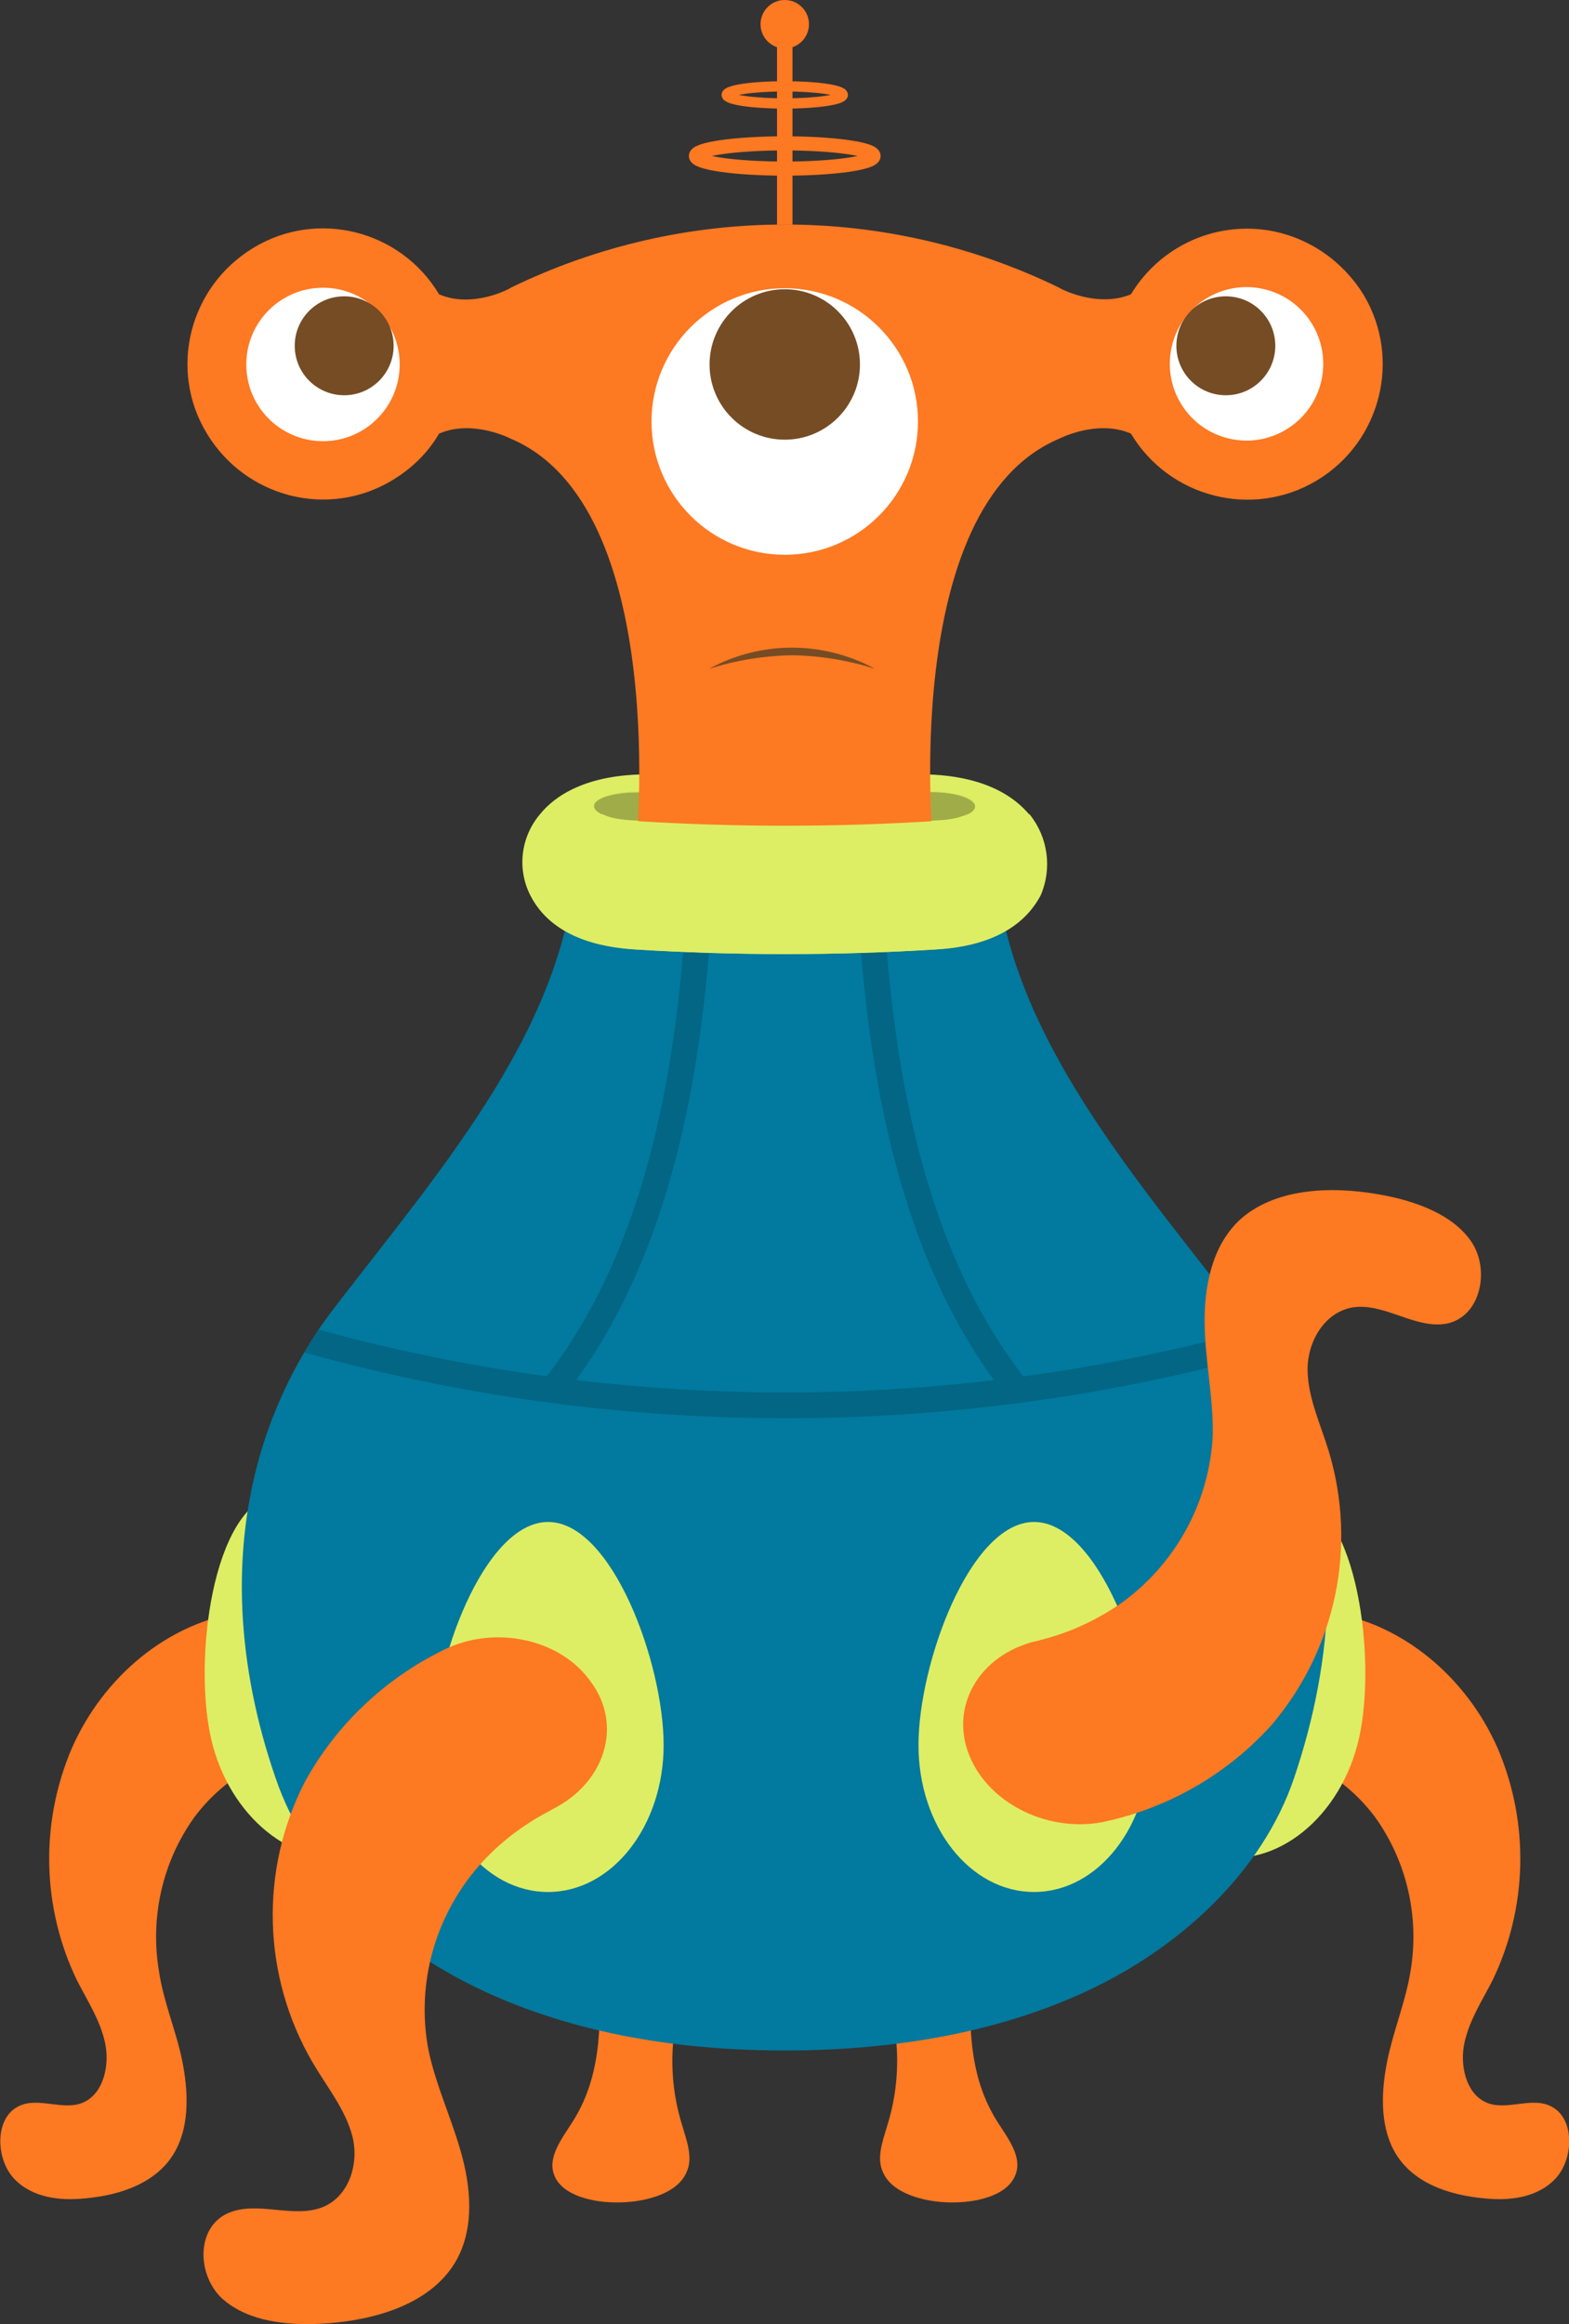 <?xml version="1.0" encoding="utf-8"?>
<!-- Generator: Adobe Illustrator 25.2.0, SVG Export Plug-In . SVG Version: 6.00 Build 0)  -->
<svg version="1.1" id="Layer_1" xmlns="http://www.w3.org/2000/svg" xmlns:xlink="http://www.w3.org/1999/xlink" x="0px" y="0px"
	 viewBox="0 0 310.9 460.4" style="enable-background:new 0 0 310.9 460.4;" xml:space="preserve">
<rect x="0" y="0" width="310.9" height="460.4" fill="#333333" stroke="none"/>
<style type="text/css">
	.st0{fill:#FD7922;}
	.st1{fill:#DDEE64;}
	.st2{fill:#02799E;}
	.st3{clip-path:url(#SVGID_2_);}
	.st4{fill:none;stroke:#026684;stroke-width:5.1;stroke-miterlimit:10;}
	.st5{clip-path:url(#SVGID_4_);}
	.st6{clip-path:url(#SVGID_6_);}
	.st7{fill:#C5D559;}
	.st8{fill:#9FAC48;}
	.st9{fill:none;stroke:#FD7922;stroke-width:3.06;stroke-miterlimit:10;}
	.st10{fill:#FFFFFF;}
	.st11{fill:#754C24;}
	.st12{fill:none;stroke:#FD7922;stroke-width:2.8;stroke-miterlimit:10;}
	.st13{fill:none;stroke:#FD7922;stroke-width:2.04;stroke-miterlimit:10;}
</style>
<g id="b-legs">
	<path class="st0" d="M118.5,388.6c0.6,10.7,1.1,21.9-4.9,31.5c-2.2,3.5-5.3,7.3-3.7,11c1.7,3.9,7.7,5.3,12.9,5.2
		c5.3-0.1,11.4-1.8,13.2-5.9c1.4-2.9,0.1-6.2-0.8-9.3c-3.1-9.8-2.5-20.4,1.5-29.9L118.5,388.6z"/>
	<path class="st0" d="M192.6,388.6c-0.6,10.7-1.1,21.9,4.9,31.5c2.2,3.5,5.3,7.3,3.6,11c-1.7,3.9-7.7,5.3-12.9,5.2
		s-11.4-1.8-13.2-5.9c-1.4-2.9-0.1-6.2,0.8-9.3c3.1-9.8,2.5-20.4-1.5-29.9L192.6,388.6z"/>
</g>
<path id="leg-4" class="st0" d="M263.4,319.4c14.2,2.1,27.1,12.6,33.4,27c6.3,14.8,5.9,31.6-1.1,46c-2,3.9-4.5,7.7-5.5,12.2
	s0.3,10,4.1,11.8c4.1,2,9.3-1.3,13.3,1c4.5,2.5,4.2,10.4,0.6,14.2s-9.1,4.4-14,3.9c-6.9-0.6-14.5-3-18-9.5
	c-2.8-5.2-2.5-11.9-1.3-17.8s3.6-11.6,4.6-17.7c1.8-10.7-0.7-21.7-7-30.5c-6.2-8.3-15.7-13.5-25.4-13.5L263.4,319.4z"/>
<path id="leg-1" class="st0" d="M47.6,319.4c-14.2,2.1-27.1,12.6-33.4,27c-6.3,14.8-5.9,31.6,1.1,46c2,3.9,4.5,7.7,5.5,12.2
	s-0.3,10-4.1,11.8c-4.1,2-9.3-1.3-13.3,1c-4.5,2.5-4.2,10.4-0.6,14.2s9.1,4.4,14,3.9c6.9-0.6,14.5-3,18-9.5
	c2.8-5.2,2.5-11.9,1.3-17.8s-3.7-11.6-4.6-17.7c-1.8-10.7,0.7-21.7,7-30.5c6.2-8.3,15.7-13.5,25.4-13.5L47.6,319.4z"/>
<g id="body">
	<path class="st1" d="M86.6,334.2c3.5,15.7-3.7,30.6-16,33.4s-25.3-7.7-28.8-23.3s0.3-45.5,12.6-48.2
		C66.8,293.2,83.1,318.4,86.6,334.2z"/>
	<path class="st1" d="M224.5,334.2c-3.5,15.7,3.6,30.6,16,33.4s25.3-7.7,28.8-23.3s-0.3-45.5-12.6-48.2
		C244.1,293.2,228,318.4,224.5,334.2z"/>
	<path class="st2" d="M197.1,168.9c1.3,33.7,26.1,62.2,47.4,89.7c5.3,6.8,9.6,14.4,12.6,22.5c8.7,22.5,7.4,47.3-0.7,71.2
		c-6.3,18.5-22.5,33.6-41.4,42.3c-18.2,8.4-39,11.6-59.5,11.6S114.3,403,96,394.5c-19-8.8-35.1-23.7-41.4-42.3
		c-7.6-22-9.1-44.8-2.5-65.9c3.2-10.1,8.1-19.5,14.6-27.8c21.3-27.7,46.2-56,47.5-89.7H197.1z"/>
	<path class="st1" d="M131.5,345.7c0,16-10.2,29.1-22.9,29.1s-22.9-13-22.9-29.1s10.2-44.2,22.9-44.2S131.5,329.5,131.5,345.7z"/>
	<path class="st1" d="M227.8,345.7c0,16-10.2,29.1-22.9,29.1s-22.9-13-22.9-29.1s10.2-44.2,22.9-44.2S227.8,329.5,227.8,345.7z"/>
	<g>
		<defs>
			<path id="SVGID_1_" d="M197.1,168.9c1.3,33.7,26.1,62.2,47.4,89.7c5.3,6.8,9.6,14.4,12.6,22.5c8.7,22.5,7.4,47.3-0.7,71.2
				c-6.3,18.5-22.5,33.6-41.4,42.3c-18.2,8.4-39,11.6-59.5,11.6S114.3,403,96,394.5c-19-8.8-35.1-23.7-41.4-42.3
				c-7.6-22-9.1-44.8-2.5-65.9c3.2-10.1,8.1-19.5,14.6-27.8c21.3-27.7,46.2-56,47.5-89.7H197.1z"/>
		</defs>
		<clipPath id="SVGID_2_">
			<use xlink:href="#SVGID_1_"  style="overflow:visible;"/>
		</clipPath>
		<g class="st3">
			<path class="st4" d="M49,261.9L49,261.9c69.4,22,143.9,22,213.3,0l0,0"/>
		</g>
	</g>
	<g>
		<defs>
			<path id="SVGID_3_" d="M197.1,168.9c1.3,33.7,26.1,62.2,47.4,89.7c5.3,6.8,9.6,14.4,12.6,22.5c8.7,22.5,7.4,47.3-0.7,71.2
				c-6.3,18.5-22.5,33.6-41.4,42.3c-18.2,8.4-39,11.6-59.5,11.6S114.3,403,96,394.5c-19-8.8-35.1-23.7-41.4-42.3
				c-7.6-22-9.1-44.8-2.5-65.9c3.2-10.1,8.1-19.5,14.6-27.8c21.3-27.7,46.2-56,47.5-89.7H197.1z"/>
		</defs>
		<clipPath id="SVGID_4_">
			<use xlink:href="#SVGID_3_"  style="overflow:visible;"/>
		</clipPath>
		<g class="st5">
			<path class="st4" d="M109.5,275.3c19.7-24.7,26.7-59,28.9-93.1"/>
		</g>
	</g>
	<g>
		<defs>
			<path id="SVGID_5_" d="M197.1,168.9c1.3,33.7,26.1,62.2,47.4,89.7c5.3,6.8,9.6,14.4,12.6,22.5c8.7,22.5,7.4,47.3-0.7,71.2
				c-6.3,18.5-22.5,33.6-41.4,42.3c-18.2,8.4-39,11.6-59.5,11.6S114.3,403,96,394.5c-19-8.8-35.1-23.7-41.4-42.3
				c-7.6-22-9.1-44.8-2.5-65.9c3.2-10.1,8.1-19.5,14.6-27.8c21.3-27.7,46.2-56,47.5-89.7H197.1z"/>
		</defs>
		<clipPath id="SVGID_6_">
			<use xlink:href="#SVGID_5_"  style="overflow:visible;"/>
		</clipPath>
		<g class="st6">
			<path class="st4" d="M201.6,275.3c-19.7-24.7-26.7-59-28.9-93.1"/>
		</g>
	</g>
</g>
<g id="head">
	<path class="st1" d="M155.5,189c-9.8,0-19.8-0.3-29.5-0.9c-7.2-0.4-16.7-2.5-20.9-10.7c-2.7-5.3-1.9-11.6,1.9-16.1
		c2.9-3.6,9.1-7.9,21.3-7.9h2.5c8.1,0.4,16.4,0.7,24.6,0.7s16.6-0.3,24.6-0.7h2.5c6.7,0,15.9,1.4,21.4,7.9
		c3.8,4.5,4.6,10.9,1.8,16.1c-2.2,4.5-7.7,10-20.9,10.7C175.3,188.7,165.4,189,155.5,189z"/>
	<path class="st7" d="M185.9,162.4c-20.2,1.3-40.5,1.3-60.8,0c-5.1-0.3-8.2-1.8-7.2-3.4l0,0c1.1-1.5,5.6-2.4,10.1-2.1
		c18.3,1.1,36.6,1.1,54.9,0c4.5-0.3,9,0.6,10.1,2.1l0,0C194.1,160.6,190.9,162.2,185.9,162.4z"/>
	<path class="st1" d="M193.2,159.8c0,1.3-2.9,2.5-7.3,2.7c-20.2,1.3-40.5,1.3-60.8,0c-5.1-0.3-8.2-1.8-7.2-3.4
		c1-1.3,4.5-2.1,8.4-2.1h1.6c18.3,1.1,36.6,1.1,54.9,0c4.5-0.3,9,0.6,10.1,2.1C193.1,159.2,193.2,159.5,193.2,159.8z"/>
	<path class="st8" d="M193.2,159.8c0,1.3-2.9,2.5-7.3,2.7c-20.2,1.3-40.5,1.3-60.8,0c-5.1-0.3-8.2-1.8-7.2-3.4
		c1-1.3,4.5-2.1,8.4-2.1h1.6c18.3,1.1,36.6,1.1,54.9,0c4.5-0.3,9,0.6,10.1,2.1C193.1,159.2,193.2,159.5,193.2,159.8z"/>
	<line class="st9" x1="155.5" y1="44.5" x2="155.5" y2="4.8"/>
	<path class="st0" d="M247.1,45.3c-9.4,0-18.1,4.9-23,13c-6.7,2.8-14.2-1.2-14.2-1.3c-34.3-16.7-74.4-16.7-108.7,0
		c0,0.1-7.5,4.2-14.2,1.3c-7.6-12.7-24.1-16.9-36.8-9.2s-16.9,24.1-9.2,36.8s24.1,16.9,36.8,9.2c3.8-2.3,7-5.4,9.2-9.2
		c6.7-2.9,14.2,1,14.2,1c31.9,13.5,24.8,81.9,24.8,81.9h59c0,0-7.2-68.4,24.9-81.9c0,0,7.5-3.9,14.2-1c7.6,12.7,24.1,16.9,36.8,9.3
		c12.7-7.6,16.9-24.1,9.3-36.8C265.2,50.3,256.5,45.3,247.1,45.3L247.1,45.3z"/>
	
		<ellipse transform="matrix(0.173 -0.985 0.985 0.173 133.136 302.981)" class="st10" cx="247.1" cy="72.2" rx="15.2" ry="15.2"/>
	<circle class="st11" cx="242.9" cy="68.5" r="9.8"/>
	<circle class="st10" cx="155.5" cy="83.5" r="26.4"/>
	<circle class="st11" cx="155.5" cy="72.2" r="14.9"/>
	<path class="st11" d="M140.5,132.5c10.2-5.6,22.6-5.6,32.9,0c-5.3-1.7-10.9-2.6-16.4-2.7C151.4,129.9,145.8,130.8,140.5,132.5z"/>
	<circle class="st0" cx="155.5" cy="4.8" r="4.8"/>
	<path class="st1" d="M204,161.3h-12.2c-1.8,0.7-3.8,1.2-5.8,1.3c-20.2,1.3-40.5,1.3-60.8,0c-2,0-4-0.4-5.8-1.3h-12.2
		c-3.9,4.5-4.6,10.9-1.8,16.1c4.2,8.1,13.6,10.2,20.9,10.7c9.7,0.6,19.7,0.9,29.5,0.9s19.8-0.3,29.5-0.9
		c13.1-0.7,18.5-6.2,20.9-10.7C208.5,172.1,207.7,165.9,204,161.3z"/>
	<ellipse class="st12" cx="155.5" cy="30.9" rx="17.6" ry="2.5"/>
	<ellipse class="st13" cx="155.5" cy="18.8" rx="11.5" ry="1.7"/>
	<circle class="st10" cx="64" cy="72.2" r="15.2"/>
	<circle class="st11" cx="68.2" cy="68.5" r="9.8"/>
</g>
<path id="leg-2_1_" class="st0" d="M117.1,333.2c-6-8.6-19.2-11.4-29.3-6.3c-11.6,5.7-21.2,14.8-27.4,26.1
	c-9,17.5-8.4,38.5,1.5,55.5c2.8,4.8,6.5,9.3,7.9,14.6S69.3,435,64,437.2c-5.9,2.4-13.2-1.4-19,1.3c-6.3,3-5.9,12.5-0.8,17
	c5.2,4.5,12.9,5.2,19.9,4.8c9.8-0.6,20.5-3.6,25.7-11.5c4.1-6.3,3.7-14.3,1.8-21.5s-5.2-14-6.7-21.2c-2.5-13.1,1.3-26.6,10.1-36.6
	c3.9-4.4,8.6-8,13.8-10.7c0.3-0.1,0.4-0.3,0.7-0.4C120,353.1,123.4,341.7,117.1,333.2L117.1,333.2z"/>
<path id="leg-3" class="st0" d="M192.1,347.8c3.9,9.7,16.1,15.5,27.1,13c12.6-2.8,24-9.4,32.7-19c12.8-15,17.1-35.4,11.4-54.3
	c-1.6-5.3-4.1-10.5-4.2-16s3.2-11.5,8.9-12.5c6.3-1,12.5,4.4,18.7,3.2c6.8-1.4,8.6-10.8,4.8-16.3s-11.4-8.1-18.3-9.3
	c-9.7-1.7-20.8-1.2-27.7,5.2c-5.4,5.2-6.9,13.1-6.8,20.5c0.1,7.4,1.8,14.9,1.6,22.2c-0.7,13.3-7.5,25.5-18.3,33.2
	c-4.8,3.3-10.2,5.8-15.9,7.2c-0.3,0.1-0.5,0.2-0.8,0.2C194,327.8,188.1,338.1,192.1,347.8z"/>
</svg>
